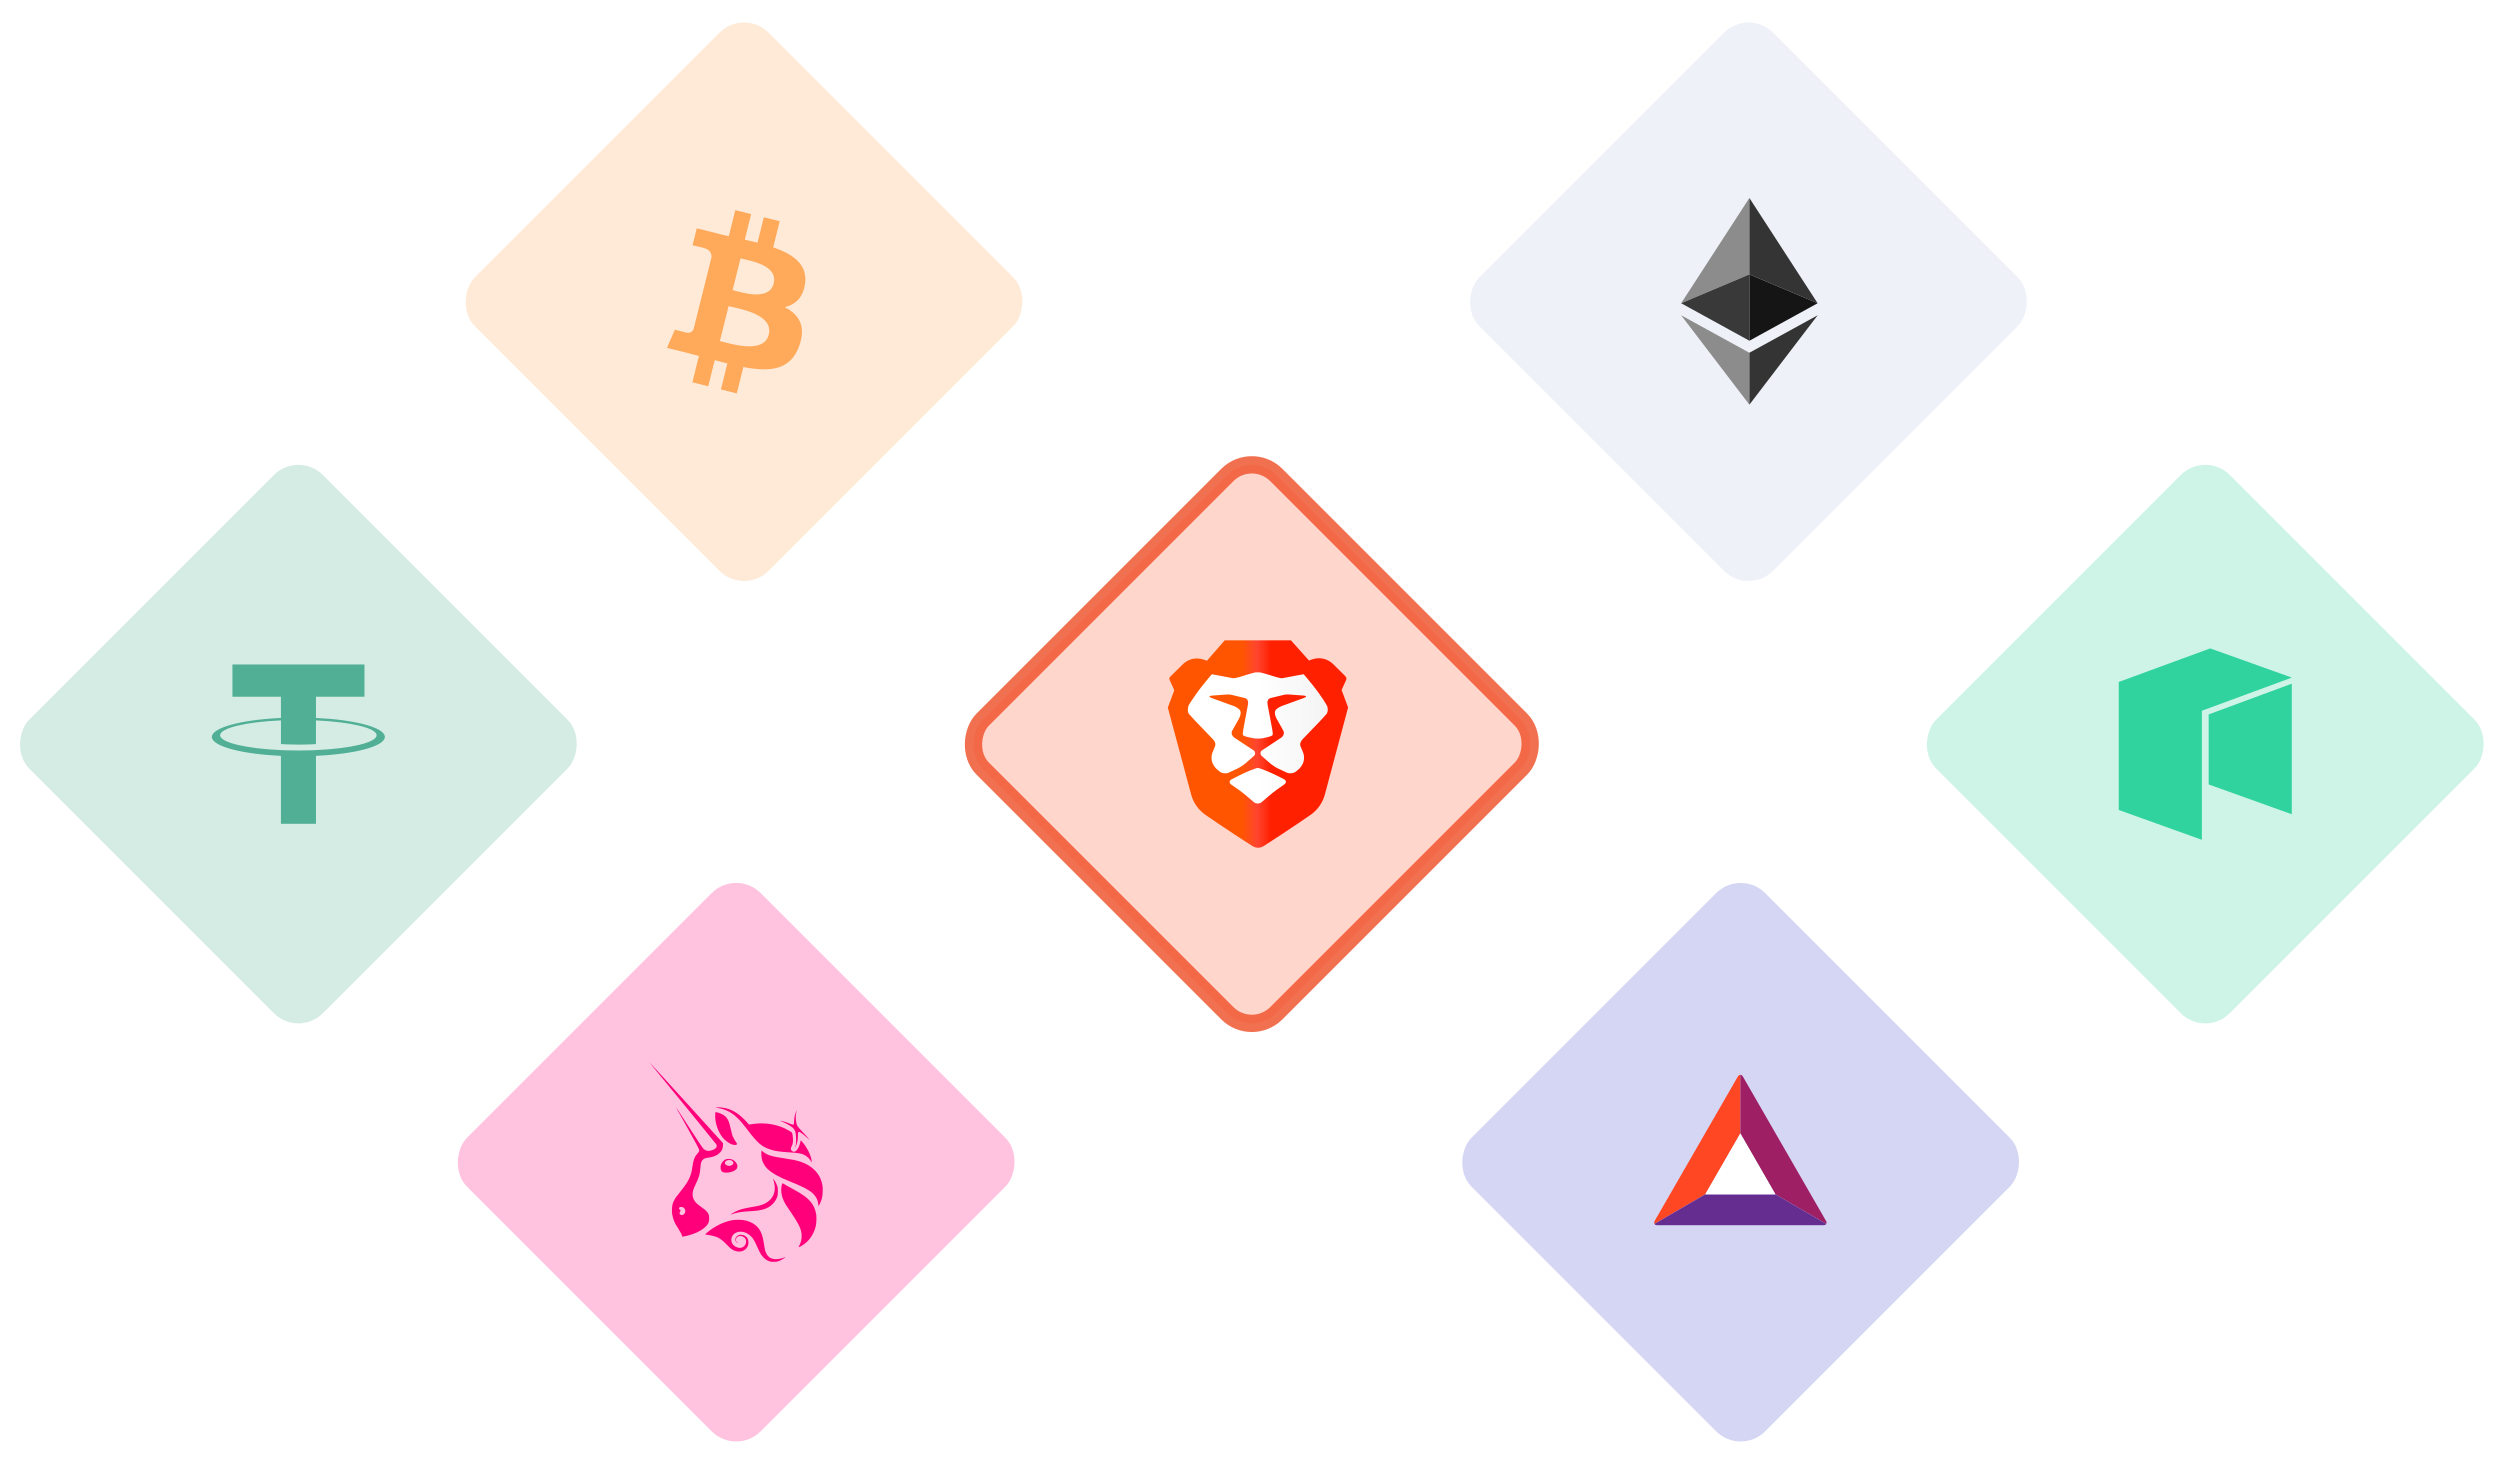 <svg xmlns="http://www.w3.org/2000/svg" width="289" height="169" fill="none"><g filter="url(#filter0_b)"><rect width="48" height="48" x="86.01" y=".943" fill="#FFA95A" fill-opacity=".24" rx="4" transform="rotate(45 86.01 .943)"/></g><path fill="#FFA95A" d="M93.06 32.809c.333-2.225-1.361-3.422-3.678-4.22l.752-3.015-1.835-.457-.732 2.935c-.482-.12-.978-.234-1.47-.346l.737-2.955-1.834-.457-.752 3.014c-.399-.091-.791-.181-1.172-.275l.002-.009-2.531-.632-.488 1.96s1.361.312 1.333.331c.743.185.877.677.855 1.067l-.856 3.434c.051.013.117.032.191.061-.061-.015-.126-.032-.194-.048l-1.2 4.811c-.091.226-.321.565-.841.436.018.027-1.334-.333-1.334-.333l-.911 2.101 2.388.595c.444.111.88.228 1.308.338l-.759 3.049 1.833.457.752-3.017c.501.136.987.261 1.462.38l-.75 3.003 1.835.457.759-3.043c3.129.592 5.482.353 6.473-2.477.798-2.279-.04-3.593-1.686-4.45 1.199-.277 2.102-1.065 2.343-2.694l-.001-0v0zm-4.193 5.879c-.567 2.279-4.404 1.047-5.648.738l1.008-4.04c1.244.311 5.233.925 4.64 3.302h-0zm.568-5.912c-.517 2.073-3.711 1.02-4.747.761l.914-3.664c1.036.258 4.372.74 3.833 2.902h-0z"/><g filter="url(#filter1_b)"><rect width="48" height="48" x="202.127" y=".943" fill="#D8DCF0" fill-opacity=".4" rx="4" transform="rotate(45 202.127 .943)"/></g><path fill="#8C8C8C" fill-rule="evenodd" d="M202.228 22.885l-5.727 8.836-2.161 3.334 7.888-3.334v-8.836z" clip-rule="evenodd"/><path fill="#393939" fill-rule="evenodd" d="M194.34 35.054l2.531 1.391 5.357 2.944v-7.669l-7.888 3.334z" clip-rule="evenodd"/><path fill="#343434" fill-rule="evenodd" d="M202.229 22.885v8.836l7.888 3.334-2.161-3.334-5.727-8.836z" clip-rule="evenodd"/><path fill="#151515" fill-rule="evenodd" d="M202.229 36.445v2.945l5.357-2.945 2.531-1.391-7.888-3.333v4.724z" clip-rule="evenodd"/><path fill="#8C8C8C" fill-rule="evenodd" d="M194.34 36.445l2.247 2.945 5.641 7.391v-6.002l-2.528-1.388-5.36-2.945z" clip-rule="evenodd"/><path fill="#343434" fill-rule="evenodd" d="M204.758 39.389l-2.529 1.389v6.002l5.644-7.391 2.244-2.938v-.004l-5.359 2.942z" clip-rule="evenodd"/><g filter="url(#filter2_b)"><rect width="48" height="48" x="85.102" y="100.411" fill="#FF007A" fill-opacity=".24" rx="4" transform="rotate(45 85.102 100.411)"/></g><g fill="#FF007A" clip-path="url(#clip0)"><path d="M82.944 128.077c-.25-.035-.262-.047-.143-.059.226-.036.749.012 1.117.095.856.202 1.628.725 2.448 1.64l.214.25.309-.048c1.319-.214 2.674-.048 3.803.475.309.143.796.428.856.499.024.024.059.179.083.333.083.559.048.975-.131 1.295-.095.179-.095.226-.036.381.048.119.19.202.321.202.285 0 .582-.452.725-1.082l.059-.249.107.119c.606.677 1.081 1.616 1.153 2.281l.024.179-.107-.155c-.178-.273-.345-.452-.57-.606-.404-.273-.832-.356-1.961-.416-1.022-.059-1.604-.143-2.175-.333-.974-.321-1.474-.736-2.626-2.269-.511-.678-.832-1.046-1.153-1.355-.701-.677-1.402-1.034-2.317-1.177z"/><path d="M91.798 129.587c.024-.452.083-.749.214-1.022.048-.107.095-.202.107-.202.012 0-.012.083-.048.178-.095.261-.107.63-.048 1.046.083.534.119.606.689 1.188.261.273.57.618.689.761l.202.261-.202-.19c-.249-.238-.82-.689-.951-.749-.083-.047-.095-.047-.154.012-.048.048-.059.119-.059.464-.012.534-.083.867-.261 1.212-.095.178-.107.142-.024-.06.059-.154.071-.225.071-.736 0-1.034-.119-1.284-.844-1.7-.178-.107-.487-.261-.665-.344-.19-.084-.333-.155-.321-.155.024-.024.725.178.998.297.416.167.487.178.535.167.036-.036.059-.131.071-.428zM83.432 131.358c-.499-.69-.82-1.759-.749-2.555l.024-.25.119.024c.214.035.582.178.761.285.475.285.689.677.891 1.652.059.285.143.618.178.725.059.178.285.594.475.855.131.19.048.286-.249.262-.452-.048-1.058-.464-1.45-.998zM91.193 136.527c-2.353-.951-3.185-1.771-3.185-3.161 0-.202.012-.369.012-.369.012 0 .095.072.202.155.475.38 1.01.546 2.496.76.868.131 1.367.226 1.818.381 1.438.475 2.329 1.449 2.543 2.768.059.381.024 1.106-.071 1.486-.083.297-.321.844-.38.856-.012 0-.036-.06-.036-.155-.024-.499-.273-.974-.689-1.343-.499-.428-1.141-.748-2.709-1.378zM89.528 136.919c-.024-.178-.083-.404-.119-.499l-.059-.179.107.131c.154.178.273.392.38.689.083.226.083.298.083.666 0 .356-.012.44-.083.642-.119.32-.261.546-.499.796-.428.44-.986.677-1.782.784-.143.012-.547.048-.903.071-.891.048-1.485.143-2.02.333-.071.024-.143.048-.154.036-.024-.024.345-.238.642-.38.416-.202.844-.309 1.782-.476.464-.071.939-.166 1.058-.214 1.177-.368 1.759-1.283 1.569-2.4z"/><path d="M90.61 138.832c-.309-.677-.38-1.319-.214-1.925.024-.06.048-.119.071-.119.024 0 .095.036.166.083.143.095.44.262 1.2.678.963.522 1.509.927 1.889 1.39.333.404.535.867.63 1.438.059.321.024 1.093-.059 1.414-.261 1.01-.856 1.818-1.723 2.282-.131.071-.238.118-.249.118-.012 0 .036-.118.107-.261.285-.606.321-1.188.107-1.842-.131-.404-.404-.891-.951-1.711-.654-.951-.808-1.2-.975-1.545zM81.757 142.469c.879-.737 1.961-1.26 2.959-1.426.428-.072 1.141-.048 1.533.059.63.166 1.2.523 1.497.963.285.427.416.796.547 1.616.048.321.107.653.119.725.095.427.285.76.523.938.368.274 1.01.286 1.64.048.107-.036.202-.071.202-.059.024.023-.297.237-.511.344-.297.155-.535.202-.856.202-.57 0-1.058-.297-1.45-.891-.083-.119-.25-.463-.392-.784-.416-.963-.63-1.248-1.117-1.569-.428-.273-.975-.333-1.39-.131-.547.262-.689.963-.309 1.391.154.178.44.321.677.356.44.06.82-.285.82-.725 0-.285-.107-.451-.392-.582-.38-.166-.796.024-.784.392 0 .155.071.25.226.321.095.048.095.048.024.036-.345-.072-.428-.499-.154-.773.333-.333 1.034-.19 1.272.274.095.19.107.57.024.808-.202.523-.772.796-1.355.641-.392-.107-.558-.214-1.034-.701-.832-.855-1.153-1.022-2.341-1.2l-.226-.036.25-.237z"/><path fill-rule="evenodd" d="M75.506 123.348c2.769 3.363 7.035 8.592 7.249 8.877.178.238.107.463-.19.63-.166.095-.511.19-.677.19-.19 0-.416-.095-.57-.25-.107-.107-.57-.784-1.616-2.412-.796-1.248-1.474-2.282-1.485-2.294-.048-.023-.048-.023 1.402 2.567.915 1.628 1.212 2.211 1.212 2.282 0 .154-.048.238-.238.451-.321.357-.464.761-.57 1.605-.119.939-.44 1.604-1.355 2.733-.535.665-.618.784-.749 1.058-.166.332-.214.523-.238.95-.024.452.024.737.154 1.165.119.38.25.63.57 1.117.273.428.44.749.44.867 0 .096.024.096.452 0 1.022-.237 1.866-.641 2.329-1.14.285-.309.356-.476.356-.904 0-.273-.012-.332-.083-.499-.119-.261-.345-.475-.832-.808-.642-.439-.915-.796-.986-1.271-.059-.404.012-.678.368-1.426.368-.773.463-1.094.523-1.878.036-.499.095-.701.238-.855.154-.167.285-.226.654-.274.606-.083.998-.237 1.307-.535.273-.249.392-.499.404-.867l.012-.273-.154-.167c-.559-.641-8.295-9.15-8.33-9.15-.012 0 .178.226.404.511zm3.648 16.898c.131-.225.059-.511-.154-.653-.202-.131-.511-.072-.511.107 0 .047.024.095.095.118.107.06.119.119.036.25s-.083.25.024.333c.166.131.392.059.511-.155zM83.967 133.996c-.285.083-.558.392-.642.701-.048.19-.024.534.059.641.131.167.25.214.582.214.654 0 1.212-.285 1.272-.63.059-.285-.19-.677-.535-.855-.178-.095-.547-.131-.737-.071zm.761.594c.095-.143.059-.297-.119-.404-.321-.202-.808-.036-.808.273 0 .154.25.321.487.321.154 0 .368-.095.44-.19z" clip-rule="evenodd"/></g><g filter="url(#filter3_b)"><rect width="48" height="48" x="254.93" y="52.078" fill="#30D29D" fill-opacity=".24" rx="4" transform="rotate(45 254.93 52.078)"/></g><g fill="#30D29D" clip-path="url(#clip1)"><path d="M244.93 78.835v14.8l9.606 3.446V82.161l10.394-3.831-9.433-3.374-10.567 3.879z"/><path d="M255.322 82.587v8.094l9.607 3.446V79.033l-9.607 3.554z"/></g><g filter="url(#filter4_f)"><rect width="48" height="48" x="144.711" y="52.078" stroke="#EA3A0D" stroke-opacity=".72" stroke-width="2" rx="4" transform="rotate(45 144.711 52.078)"/></g><g filter="url(#filter5_b)"><rect width="48" height="48" x="144.711" y="52.078" fill="#FB542B" fill-opacity=".24" rx="4" transform="rotate(45 144.711 52.078)"/></g><path fill="url(#paint0_linear)" fill-rule="evenodd" d="M155.841 81.776l-.754-2.008.524-1.153c.067-.148.035-.323-.082-.438l-1.425-1.414c-.624-.618-1.554-.831-2.392-.545l-.398.136-2.082-2.333h-7.656l-2.056 2.361-.387-.134c-.846-.292-1.787-.077-2.415.551l-1.451 1.441c-.093.092-.118.231-.064.349l.547 1.197-.75 2.007.486 1.81 2.212 8.248c.255.951.842 1.784 1.658 2.354 0 0 2.686 1.857 5.336 3.545.233.148.477.257.739.253.261.004.505-.104.738-.254 2.976-1.913 5.332-3.551 5.332-3.551.815-.571 1.401-1.405 1.655-2.356l2.202-8.251.483-1.812z" clip-rule="evenodd"/><path fill="url(#paint1_linear)" fill-rule="evenodd" d="M153.487 82.174l-.034.107-.055.193c-.147.179-.456.523-.687.764l-2.127 2.216c-.231.241-.362.543-.23.848l.287.693c.132.304.145.808.019 1.146-.129.344-.35.648-.64.88l-.222.177c-.261.209-.725.264-1.03.122l-.98-.456c-.305-.142-.76-.439-1.011-.661l-.927-.817c-.181-.16-.191-.433-.022-.605l2.256-1.493c.28-.185.428-.527.269-.819l-.802-1.431c-.159-.292-.223-.68-.142-.862.082-.182.407-.427.723-.545l2.62-.954c.315-.117.299-.238-.038-.269l-1.674-.122c-.336-.031-.583.017-.908.106l-1.267.307c-.325.089-.394.428-.333.753l.523 2.779c.061.325.091.653.066.728-.024.075-.314.197-.643.27l-.434.096c-.329.073-.869.076-1.199.008l-.524-.11c-.331-.069-.621-.187-.646-.262-.024-.075.005-.403.066-.728l.52-2.779c.061-.325-.009-.664-.334-.753l-1.267-.306c-.326-.089-.573-.136-.909-.105l-1.674.123c-.336.031-.353.152-.037.269l2.621.951c.316.117.642.361.723.544.082.182.018.57-.14.862l-.801 1.432c-.159.292-.01.634.27.819l2.259 1.49c.168.171.158.446-.022.605l-.926.818c-.251.222-.706.519-1.01.662l-.979.457c-.305.142-.769.088-1.031-.121l-.222-.177c-.29-.232-.512-.535-.651-.907-.116-.311-.104-.814.027-1.119l.286-.693c.132-.305.001-.607-.231-.848l-2.129-2.214c-.231-.241-.541-.584-.687-.763l-.056-.193-.034-.107c-.004-.124.042-.518.093-.625.051-.106.248-.418.437-.692l.456-.66c.189-.274.516-.71.726-.969l.668-.82c.211-.259.39-.469.417-.467.002-.002.274.048.606.11l1.011.19c.332.062.698.131.813.152.116.021.473-.044.795-.146l.727-.231c.322-.102.809-.237 1.084-.299l.254.004.255-.004c.274.062.762.196 1.083.298l.728.23c.322.102.679.167.795.146.099-.018.382-.072.67-.127l.143-.027 1.011-.191c.332-.063.604-.113.624-.111.008-.002.188.208.399.467l.669.819c.211.258.538.694.728.968l.456.66c.19.274.485.772.504.885.019.113.031.307.028.431zm-7.957 6.614c.03 0 .31.103.622.23l.29.117c.312.127.814.352 1.115.502l.854.425c.301.149.323.429.048.622l-.729.511c-.274.193-.706.526-.96.743l-.919.786c-.252.216-.661.217-.908.003-.248-.214-.658-.565-.911-.779-.254-.215-.687-.546-.963-.737l-.726-.503c-.276-.191-.256-.472.043-.625l.859-.438c.3-.153.8-.382 1.112-.509l.29-.118c.311-.127.591-.231.621-.231h.262z" clip-rule="evenodd"/><g filter="url(#filter6_b)"><rect width="48" height="48" x="201.219" y="100.411" fill="#4C54D2" fill-opacity=".24" rx="4" transform="rotate(45 201.219 100.411)"/></g><path fill="#FF4724" fill-rule="evenodd" d="M191.252 141.482l5.879-3.42 4.052-7.035v-6.782c-.107 0-.214.071-.295.211l-4.8 8.333-4.8 8.332c-.081.141-.089.268-.036.361z" clip-rule="evenodd"/><path fill="#9E1F63" fill-rule="evenodd" d="M201.184 124.245v6.782l4.052 7.035 5.878 3.42c.053-.093.046-.22-.035-.361l-4.8-8.332-4.801-8.333c-.081-.141-.188-.211-.294-.211z" clip-rule="evenodd"/><path fill="#662D91" fill-rule="evenodd" d="M211.113 141.482l-5.878-3.42h-8.105l-5.878 3.42c.053.093.167.151.329.151h19.203c.162 0 .276-.058.329-.151z" clip-rule="evenodd"/><path fill="#fff" fill-rule="evenodd" d="M197.131 138.062h8.105l-4.053-7.035-4.052 7.035z" clip-rule="evenodd"/><g filter="url(#filter7_b)"><rect width="48" height="48" x="34.492" y="52.078" fill="#50AF95" fill-opacity=".24" rx="4" transform="rotate(45 34.492 52.078)"/></g><path fill="#50AF95" fill-rule="evenodd" d="M36.527 86.712c-.114.009-.701.044-2.01.044-1.042 0-1.781-.031-2.041-.044-4.026-.177-7.031-.878-7.031-1.717 0-.839 3.005-1.539 7.031-1.719v2.738c.263.019 1.017.063 2.059.063 1.25 0 1.876-.052 1.989-.062v-2.737c4.017.179 7.015.88 7.015 1.717s-2.997 1.538-7.015 1.716l.004.001zm0-3.717v-2.45h5.606v-3.736h-15.264v3.736h5.605v2.449c-4.556.209-7.982 1.112-7.982 2.193s3.426 1.983 7.982 2.193v7.851h4.051v-7.854c4.546-.209 7.966-1.111 7.966-2.191 0-1.081-3.418-1.982-7.966-2.192l.001.001z" clip-rule="evenodd"/><defs><filter id="filter0_b" width="75.882" height="75.882" x="48.068" y="-3.057" color-interpolation-filters="sRGB" filterUnits="userSpaceOnUse"><feFlood flood-opacity="0" result="BackgroundImageFix"/><feGaussianBlur in="BackgroundImage" stdDeviation="2"/><feComposite in2="SourceAlpha" operator="in" result="effect1_backgroundBlur"/><feBlend in="SourceGraphic" in2="effect1_backgroundBlur" result="shape"/></filter><filter id="filter1_b" width="75.882" height="75.882" x="164.186" y="-3.057" color-interpolation-filters="sRGB" filterUnits="userSpaceOnUse"><feFlood flood-opacity="0" result="BackgroundImageFix"/><feGaussianBlur in="BackgroundImage" stdDeviation="2"/><feComposite in2="SourceAlpha" operator="in" result="effect1_backgroundBlur"/><feBlend in="SourceGraphic" in2="effect1_backgroundBlur" result="shape"/></filter><filter id="filter2_b" width="75.882" height="75.882" x="47.16" y="96.411" color-interpolation-filters="sRGB" filterUnits="userSpaceOnUse"><feFlood flood-opacity="0" result="BackgroundImageFix"/><feGaussianBlur in="BackgroundImage" stdDeviation="2"/><feComposite in2="SourceAlpha" operator="in" result="effect1_backgroundBlur"/><feBlend in="SourceGraphic" in2="effect1_backgroundBlur" result="shape"/></filter><filter id="filter3_b" width="75.882" height="75.882" x="216.988" y="48.078" color-interpolation-filters="sRGB" filterUnits="userSpaceOnUse"><feFlood flood-opacity="0" result="BackgroundImageFix"/><feGaussianBlur in="BackgroundImage" stdDeviation="2"/><feComposite in2="SourceAlpha" operator="in" result="effect1_backgroundBlur"/><feBlend in="SourceGraphic" in2="effect1_backgroundBlur" result="shape"/></filter><filter id="filter4_f" width="130.569" height="130.569" x="79.426" y="20.735" color-interpolation-filters="sRGB" filterUnits="userSpaceOnUse"><feFlood flood-opacity="0" result="BackgroundImageFix"/><feBlend in="SourceGraphic" in2="BackgroundImageFix" result="shape"/><feGaussianBlur result="effect1_foregroundBlur" stdDeviation="16"/></filter><filter id="filter5_b" width="75.882" height="75.882" x="106.77" y="48.078" color-interpolation-filters="sRGB" filterUnits="userSpaceOnUse"><feFlood flood-opacity="0" result="BackgroundImageFix"/><feGaussianBlur in="BackgroundImage" stdDeviation="2"/><feComposite in2="SourceAlpha" operator="in" result="effect1_backgroundBlur"/><feBlend in="SourceGraphic" in2="effect1_backgroundBlur" result="shape"/></filter><filter id="filter6_b" width="75.882" height="75.882" x="163.277" y="96.411" color-interpolation-filters="sRGB" filterUnits="userSpaceOnUse"><feFlood flood-opacity="0" result="BackgroundImageFix"/><feGaussianBlur in="BackgroundImage" stdDeviation="2"/><feComposite in2="SourceAlpha" operator="in" result="effect1_backgroundBlur"/><feBlend in="SourceGraphic" in2="effect1_backgroundBlur" result="shape"/></filter><filter id="filter7_b" width="75.882" height="75.882" x="-3.449" y="48.078" color-interpolation-filters="sRGB" filterUnits="userSpaceOnUse"><feFlood flood-opacity="0" result="BackgroundImageFix"/><feGaussianBlur in="BackgroundImage" stdDeviation="2"/><feComposite in2="SourceAlpha" operator="in" result="effect1_backgroundBlur"/><feBlend in="SourceGraphic" in2="effect1_backgroundBlur" result="shape"/></filter><linearGradient id="paint0_linear" x1="135" x2="155.841" y1="98.169" y2="98.169" gradientUnits="userSpaceOnUse"><stop stop-color="#F50"/><stop offset=".41" stop-color="#F50"/><stop offset=".494" stop-color="#FF4530"/><stop offset=".572" stop-color="#FF2000"/><stop offset="1" stop-color="#FF2000"/></linearGradient><linearGradient id="paint1_linear" x1="145.397" x2="152.965" y1="96.432" y2="96.432" gradientUnits="userSpaceOnUse"><stop stop-color="#fff"/><stop offset="1" stop-color="#F4F4F4"/></linearGradient><clipPath id="clip0"><path fill="#fff" d="M0 0h20v23.03H0z" transform="translate(75.102 122.837)"/></clipPath><clipPath id="clip1"><path fill="#fff" d="M0 0h20v22.125H0z" transform="translate(244.93 74.956)"/></clipPath></defs></svg>